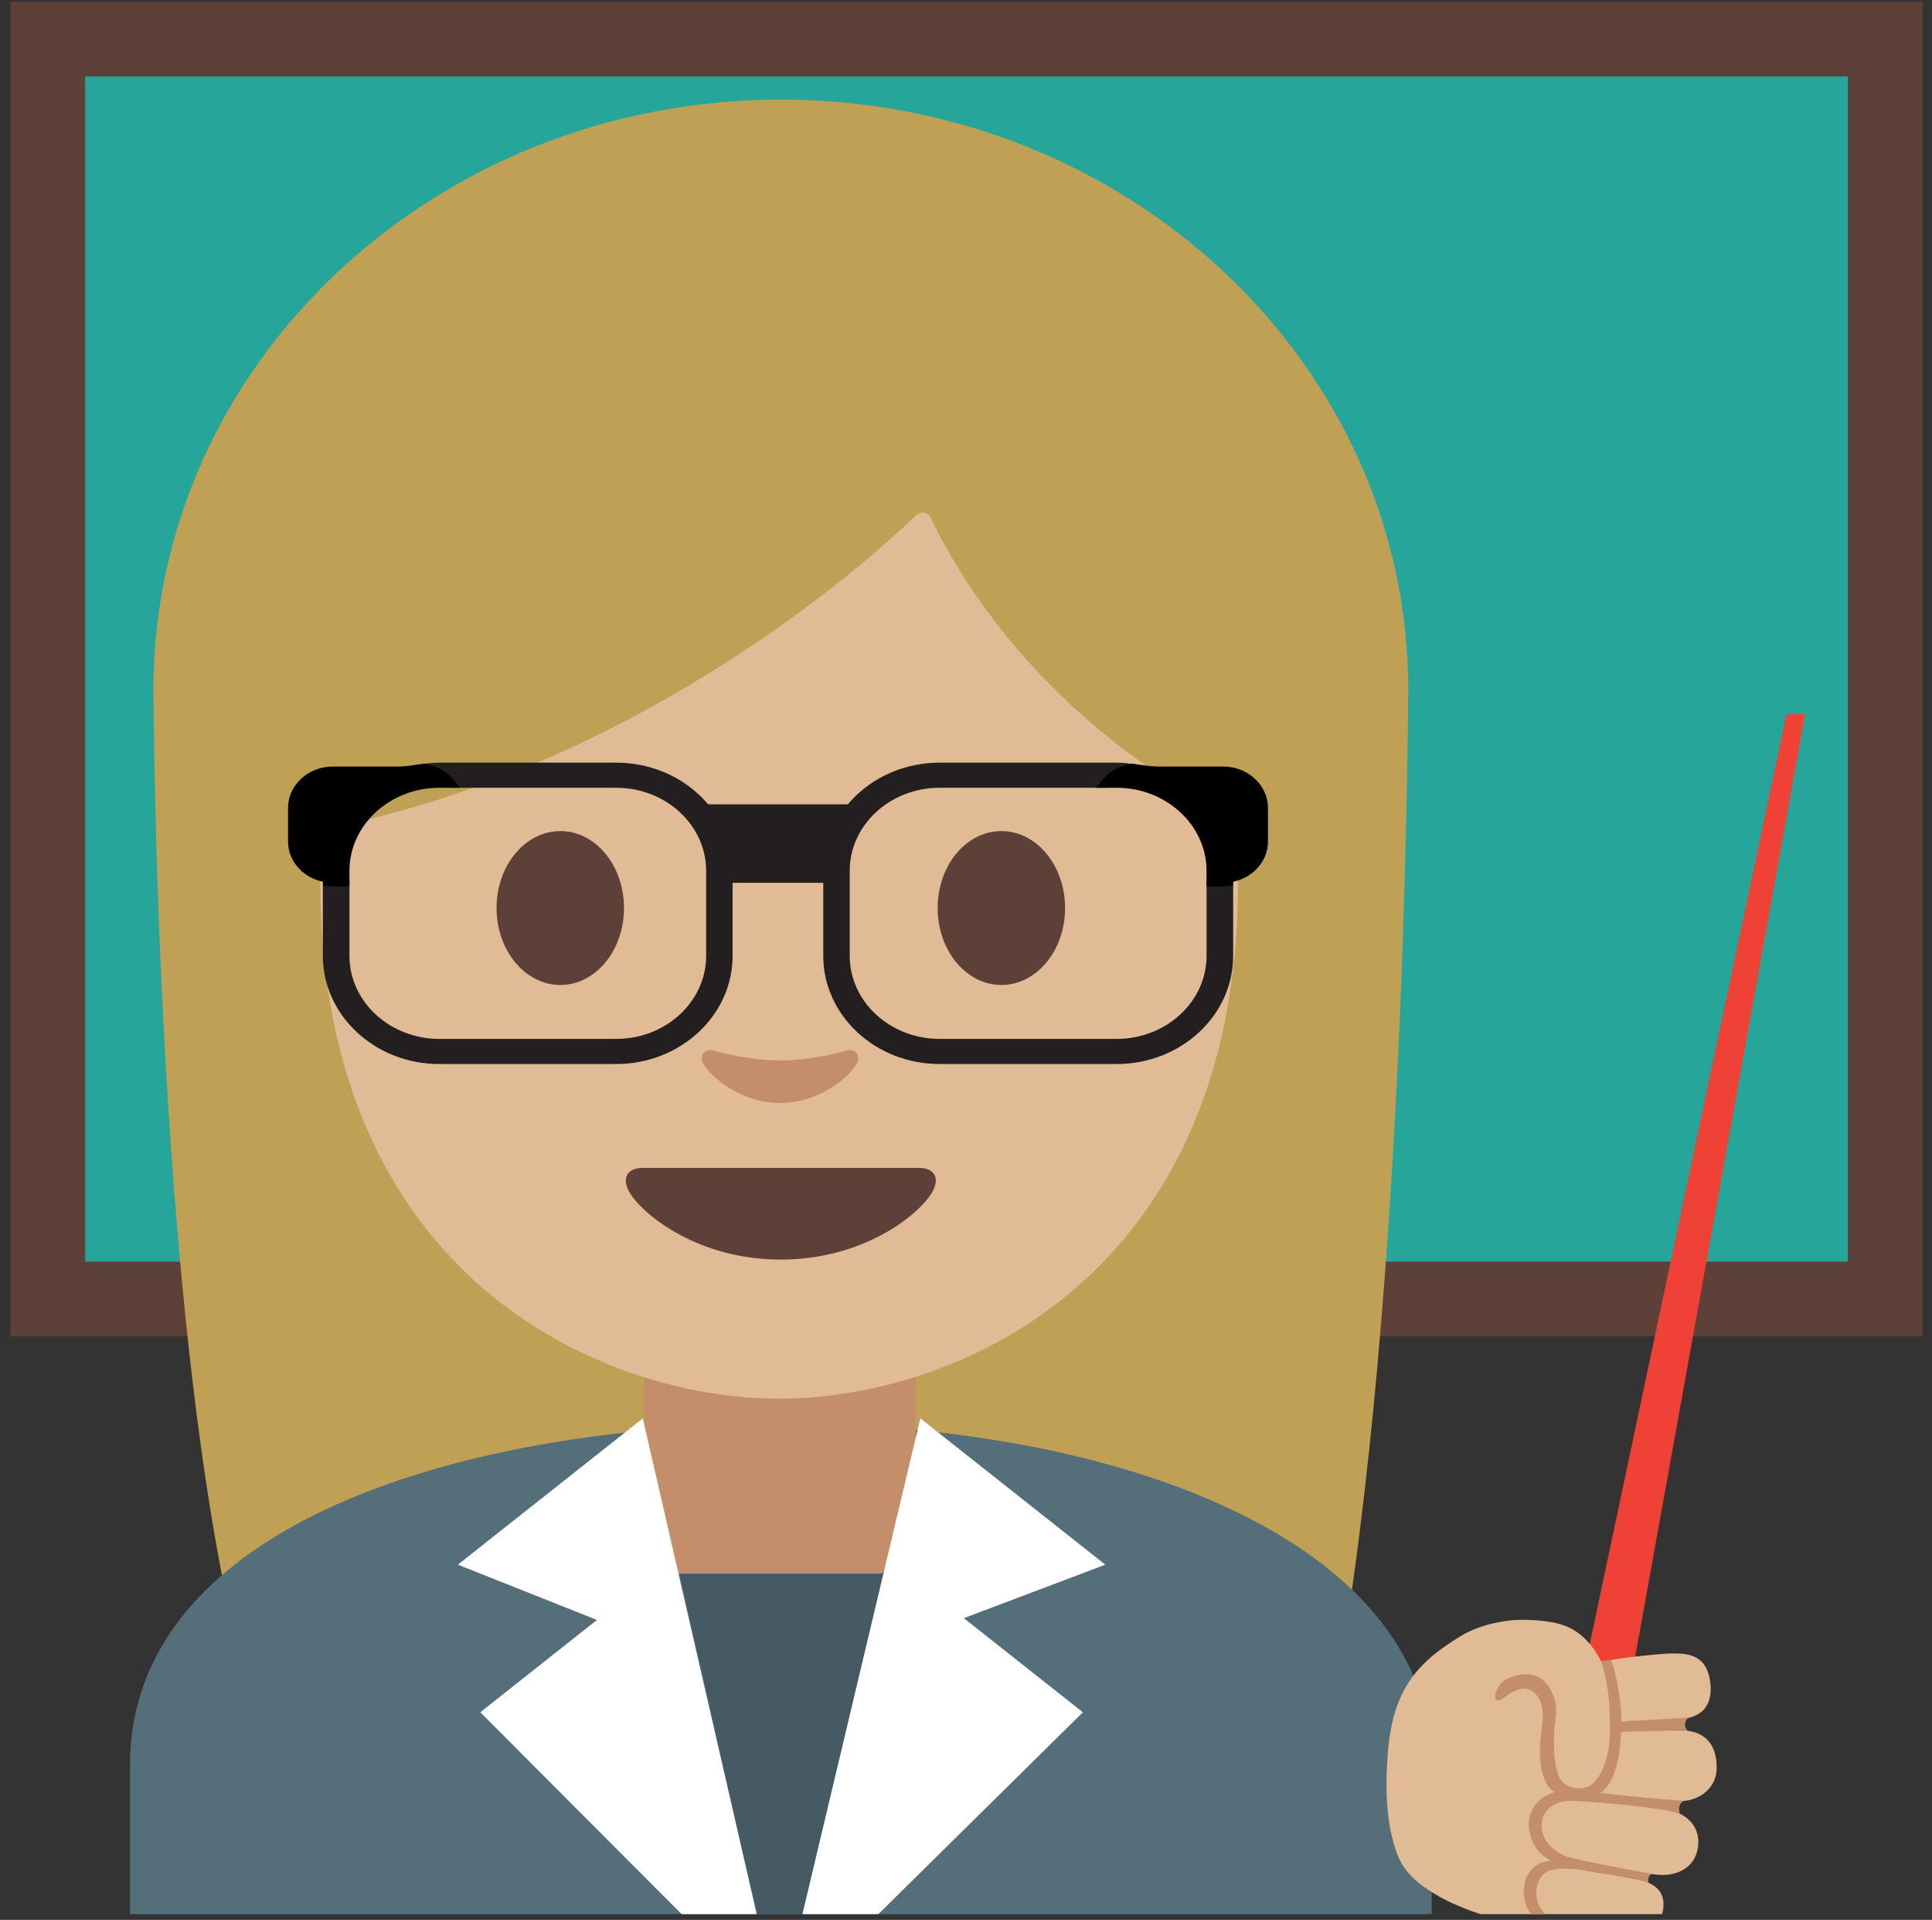 <svg width='155' height='154' viewBox='0 0 155 154' fill='none' xmlns='http://www.w3.org/2000/svg'>
<rect x="0" y="0" width="155" height="154" fill="#333333" stroke="none"/>
<g clip-path='url(#clip0_1126_17220)'>
<path d='M21.276 115.26H46.263V120.041H21.276V115.26Z' fill='white'/>
<path d='M3.839 3.136H151.243V104.198H3.839V3.136Z' fill='#26A69A'/>
<path d='M148.247 6.132V101.202H6.835V6.132H148.247ZM154.239 0.14H0.843V107.194H154.239V0.14Z' fill='#5D4037'/>
<path d='M20.114 136.124C12.312 109.352 12.312 54.453 12.312 54.453L112.979 54.057C112.979 54.057 112.979 103.779 107.13 135.777L20.114 136.124Z' fill='#BFA055'/>
<path d='M62.645 102.665C90.444 102.665 112.979 81.471 112.979 55.327C112.979 29.184 90.444 7.99 62.645 7.99C34.847 7.99 12.312 29.184 12.312 55.327C12.312 81.471 34.847 102.665 62.645 102.665Z' fill='#BFA055'/>
<path d='M10.43 141.589V153.537H114.86V141.589C114.86 123.409 89.226 114.181 63.04 114.217C37.023 114.241 10.43 122.33 10.43 141.589Z' fill='#546E7A'/>
<path d='M62.584 108.213H51.702V119.706C51.702 124.907 56.136 129.125 61.601 129.125H63.578C69.043 129.125 73.477 124.907 73.477 119.706V108.213H62.584Z' fill='#C48E6A'/>
<path d='M62.513 16.331C33.332 16.331 25.698 38.945 25.698 70.726C25.698 102.496 48.336 112.191 62.513 112.191C76.691 112.191 99.329 102.496 99.329 70.726C99.329 38.945 91.695 16.331 62.513 16.331Z' fill='#E0BB95'/>
<path d='M73.705 93.676H51.582C50.312 93.676 49.773 94.527 50.612 95.809C51.786 97.595 56.136 101.034 62.644 101.034C69.151 101.034 73.501 97.595 74.676 95.809C75.515 94.527 74.975 93.676 73.705 93.676ZM50.06 72.836C50.06 76.239 47.783 79.008 44.955 79.008C42.139 79.008 39.838 76.251 39.838 72.836C39.838 69.42 42.127 66.664 44.955 66.664C47.783 66.664 50.06 69.42 50.06 72.836ZM75.227 72.836C75.227 76.239 77.504 79.008 80.344 79.008C83.16 79.008 85.449 76.251 85.449 72.836C85.449 69.42 83.16 66.664 80.344 66.664C77.504 66.664 75.227 69.42 75.227 72.836Z' fill='#5D4037'/>
<path d='M67.929 84.269C66.047 84.796 64.094 85.06 62.584 85.06C61.074 85.06 59.12 84.796 57.239 84.269C56.436 84.041 56.112 84.808 56.412 85.311C57.011 86.366 59.408 88.475 62.584 88.475C65.76 88.475 68.156 86.354 68.755 85.311C69.043 84.808 68.731 84.041 67.929 84.269Z' fill='#C48E6A'/>
<path d='M73.515 41.318C69.644 45.045 50.398 62.386 23.877 66.904V31.359C23.877 31.359 35.322 8.649 62.789 8.649C90.257 8.649 101.702 31.934 101.702 31.934V66.916C101.702 66.916 83.702 60.013 74.666 41.545C74.619 41.44 74.548 41.347 74.459 41.275C74.369 41.203 74.263 41.153 74.15 41.131C74.037 41.108 73.92 41.114 73.81 41.146C73.699 41.179 73.598 41.238 73.515 41.318Z' fill='#BFA055'/>
<path d='M54.518 126.225H70.876L62.511 161.386L54.518 126.225Z' fill='#455A64'/>
<path d='M38.532 137.346L47.892 129.94L36.734 125.506L51.571 113.773L62.512 161.386L38.532 137.346ZM77.325 129.796L86.876 137.346L62.512 161.386L73.837 113.773L88.674 125.506L77.325 129.796Z' fill='white'/>
<path d='M49.451 61.463H35.249C34.842 61.463 34.434 61.499 34.039 61.547C34.974 61.703 35.777 62.206 36.304 62.901H49.439C53.573 62.901 56.941 66.017 56.941 69.852V76.671C56.941 80.506 53.573 83.621 49.439 83.621H35.249C31.115 83.621 27.747 80.506 27.747 76.671V70.811H26.693C26.525 70.811 26.357 70.787 26.189 70.763V76.671C26.189 81.297 30.252 85.06 35.237 85.06H49.439C54.424 85.06 58.487 81.297 58.487 76.671V69.852C58.499 65.226 54.436 61.463 49.451 61.463Z' fill='#231F20' stroke='#231F20' stroke-width='0.576' stroke-miterlimit='10'/>
<path d='M34.039 61.547C33.823 61.511 33.608 61.487 33.392 61.487H26.693C24.727 61.487 23.109 62.973 23.109 64.806V67.503C23.109 69.169 24.452 70.547 26.189 70.775V69.864C26.189 65.609 29.617 62.098 34.039 61.547Z' fill='black'/>
<path d='M27.747 70.811V69.852C27.747 66.017 31.115 62.901 35.249 62.901H36.316C35.788 62.206 34.986 61.703 34.051 61.547C29.629 62.098 26.201 65.609 26.201 69.852V70.763C26.369 70.787 26.525 70.811 26.704 70.811H27.747Z' fill='black' stroke='black' stroke-width='0.576' stroke-miterlimit='10'/>
<path d='M75.384 61.463H89.586C89.993 61.463 90.4 61.499 90.796 61.547C89.861 61.703 89.058 62.206 88.531 62.901H75.384C71.25 62.901 67.882 66.017 67.882 69.852V76.671C67.882 80.506 71.25 83.621 75.384 83.621H89.586C93.72 83.621 97.088 80.506 97.088 76.671V70.811H98.142C98.31 70.811 98.478 70.787 98.646 70.763V76.671C98.646 81.297 94.583 85.06 89.598 85.06H75.384C70.399 85.06 66.336 81.297 66.336 76.671V69.852C66.336 65.226 70.387 61.463 75.384 61.463Z' fill='#231F20' stroke='#231F20' stroke-width='0.576' stroke-miterlimit='10'/>
<path d='M90.796 61.547C91.012 61.511 91.228 61.487 91.444 61.487H98.143C100.108 61.487 101.726 62.973 101.726 64.806V67.503C101.726 69.169 100.384 70.547 98.646 70.775V69.864C98.634 65.609 95.219 62.098 90.796 61.547Z' fill='black'/>
<path d='M97.087 70.811V69.852C97.087 66.017 93.719 62.901 89.585 62.901H88.518C89.045 62.206 89.848 61.703 90.783 61.547C95.205 62.098 98.633 65.609 98.633 69.852V70.763C98.465 70.787 98.309 70.811 98.129 70.811H97.087Z' fill='black' stroke='black' stroke-width='0.576' stroke-miterlimit='10'/>
<path d='M67.198 70.811H57.419L56.101 64.519H68.636L67.198 70.811Z' fill='#231F20'/>
<path d='M130.03 139.336L126.123 138.581L143.32 57.292H144.818L130.03 139.336Z' fill='#EF4136'/>
<path d='M124.986 130.228C126.639 130.635 127.706 131.81 128.461 133.272C130.307 132.936 133.506 132.601 134.429 132.625C135.52 132.661 136.982 132.78 137.221 135.033C137.377 136.496 136.826 137.706 134.944 137.874C134.249 137.934 133.518 137.982 132.811 138.018L133.063 138.832C133.71 138.82 134.309 138.808 134.753 138.796C136.658 138.772 137.725 139.779 137.725 141.792C137.725 143.554 136.203 144.381 135.1 144.453C134.513 144.489 132.871 144.393 131.253 144.249L131.086 144.597L131.014 144.705C132.032 144.86 133.015 145.028 133.698 145.148C135.556 145.472 136.43 146.706 136.227 148.168C135.975 149.942 134.381 150.433 133.291 150.397C132.476 150.373 129.588 149.93 127.658 149.51L127.287 150.05C127.418 150.074 127.562 150.097 127.718 150.121C127.742 150.121 127.766 150.133 127.79 150.133C127.922 150.157 128.054 150.169 128.185 150.193C128.209 150.193 128.245 150.205 128.269 150.205L128.737 150.277H128.761C128.928 150.301 129.096 150.337 129.252 150.361C129.288 150.361 129.312 150.373 129.348 150.373L129.731 150.445C129.779 150.457 129.839 150.469 129.887 150.469C129.995 150.493 130.103 150.505 130.211 150.529L130.378 150.565C130.486 150.589 130.594 150.601 130.69 150.625C130.738 150.637 130.786 150.649 130.846 150.649C130.99 150.673 131.145 150.709 131.289 150.733C132.979 151.08 133.626 151.859 133.422 153.201C133.135 155.083 131.229 155.502 130.235 155.406C129.228 155.311 125.837 154.615 124.722 154.136C124.65 154.1 124.578 154.064 124.518 154.028L124.135 154.592C119.149 154.256 115.566 152.183 115.566 152.183C112.642 150.541 112.151 149.271 111.659 147.269C111.108 144.992 111.24 142.284 111.264 141.852C111.444 137.31 112.45 134.374 116.117 131.93C117.004 131.342 118.299 130.312 121.175 129.976C122.289 129.868 123.883 129.952 124.986 130.228Z' fill='#E0BB95'/>
<path d='M129.145 137.766C129.145 137.766 129.193 135.477 128.462 133.272L129.265 133.128C129.265 133.128 129.828 134.698 130.032 137.035C130.068 137.418 130.08 137.754 130.08 138.089L130.787 138.041L135.545 137.778C135.545 137.778 135.185 137.85 135.185 138.377C135.185 138.593 135.317 138.748 135.425 138.832C135.221 138.808 135.006 138.796 134.778 138.796L130.056 138.916C130.044 139.048 130.044 139.18 130.032 139.324C129.924 141.253 129.469 143.111 128.39 143.818C131.962 144.237 135.125 144.453 135.125 144.453C134.502 144.705 134.766 145.46 134.766 145.46C132.369 144.8 126.533 144.465 126.533 144.465C124.076 144.249 123.741 145.915 123.741 145.915C123.285 147.916 125.478 148.839 125.478 148.839C125.766 149.007 128.378 149.522 130.224 149.882L132.081 150.229L132.609 150.325C132.549 150.313 132.333 150.301 132.249 150.673C132.213 150.852 132.249 150.972 132.285 151.056C132.01 150.936 131.674 150.828 131.29 150.745C130.416 150.565 127.767 150.133 127.563 150.097L126.904 150.002C124.711 149.714 124.172 150.109 124.172 150.109C122.95 150.757 123.297 152.302 123.297 152.302C123.561 153.789 125.215 154.268 125.215 154.268C125.85 154.46 129.193 155.263 129.193 155.263L124.124 154.603C123.764 154.484 123.633 154.328 123.441 154.172C121.655 152.71 122.41 150.721 122.41 150.721C122.686 149.954 123.261 149.618 123.261 149.618C123.609 149.402 124.004 149.294 124.412 149.247C122.338 148.144 122.674 145.939 122.674 145.939C122.938 144.573 123.92 143.998 124.711 143.758C124.639 143.698 124.567 143.65 124.495 143.578C124.495 143.578 123.165 142.703 123.657 138.94C123.824 137.682 123.8 137.502 123.669 136.711C123.669 136.711 123.189 135.009 121.775 135.549C121.775 135.549 121.296 135.669 120.553 136.256C120.553 136.256 119.954 136.723 119.966 135.992C119.966 135.776 120.121 135.381 120.421 135.021C120.421 135.021 120.732 134.65 121.487 134.446C121.487 134.446 123.465 133.655 124.46 135.645C124.975 136.687 124.879 137.382 124.723 138.437C124.723 138.437 124.412 141.792 125.298 142.871C125.298 142.871 126.161 143.866 127.551 143.254C127.539 143.243 129.421 142.212 129.145 137.766Z' fill='#C48E6A'/>
</g>
<defs>
<clipPath id='clip0_1126_17220'>
<rect width='153.397' height='153.397' fill='white' transform='translate(0.843 0.14)'/>
</clipPath>
</defs>
</svg>
